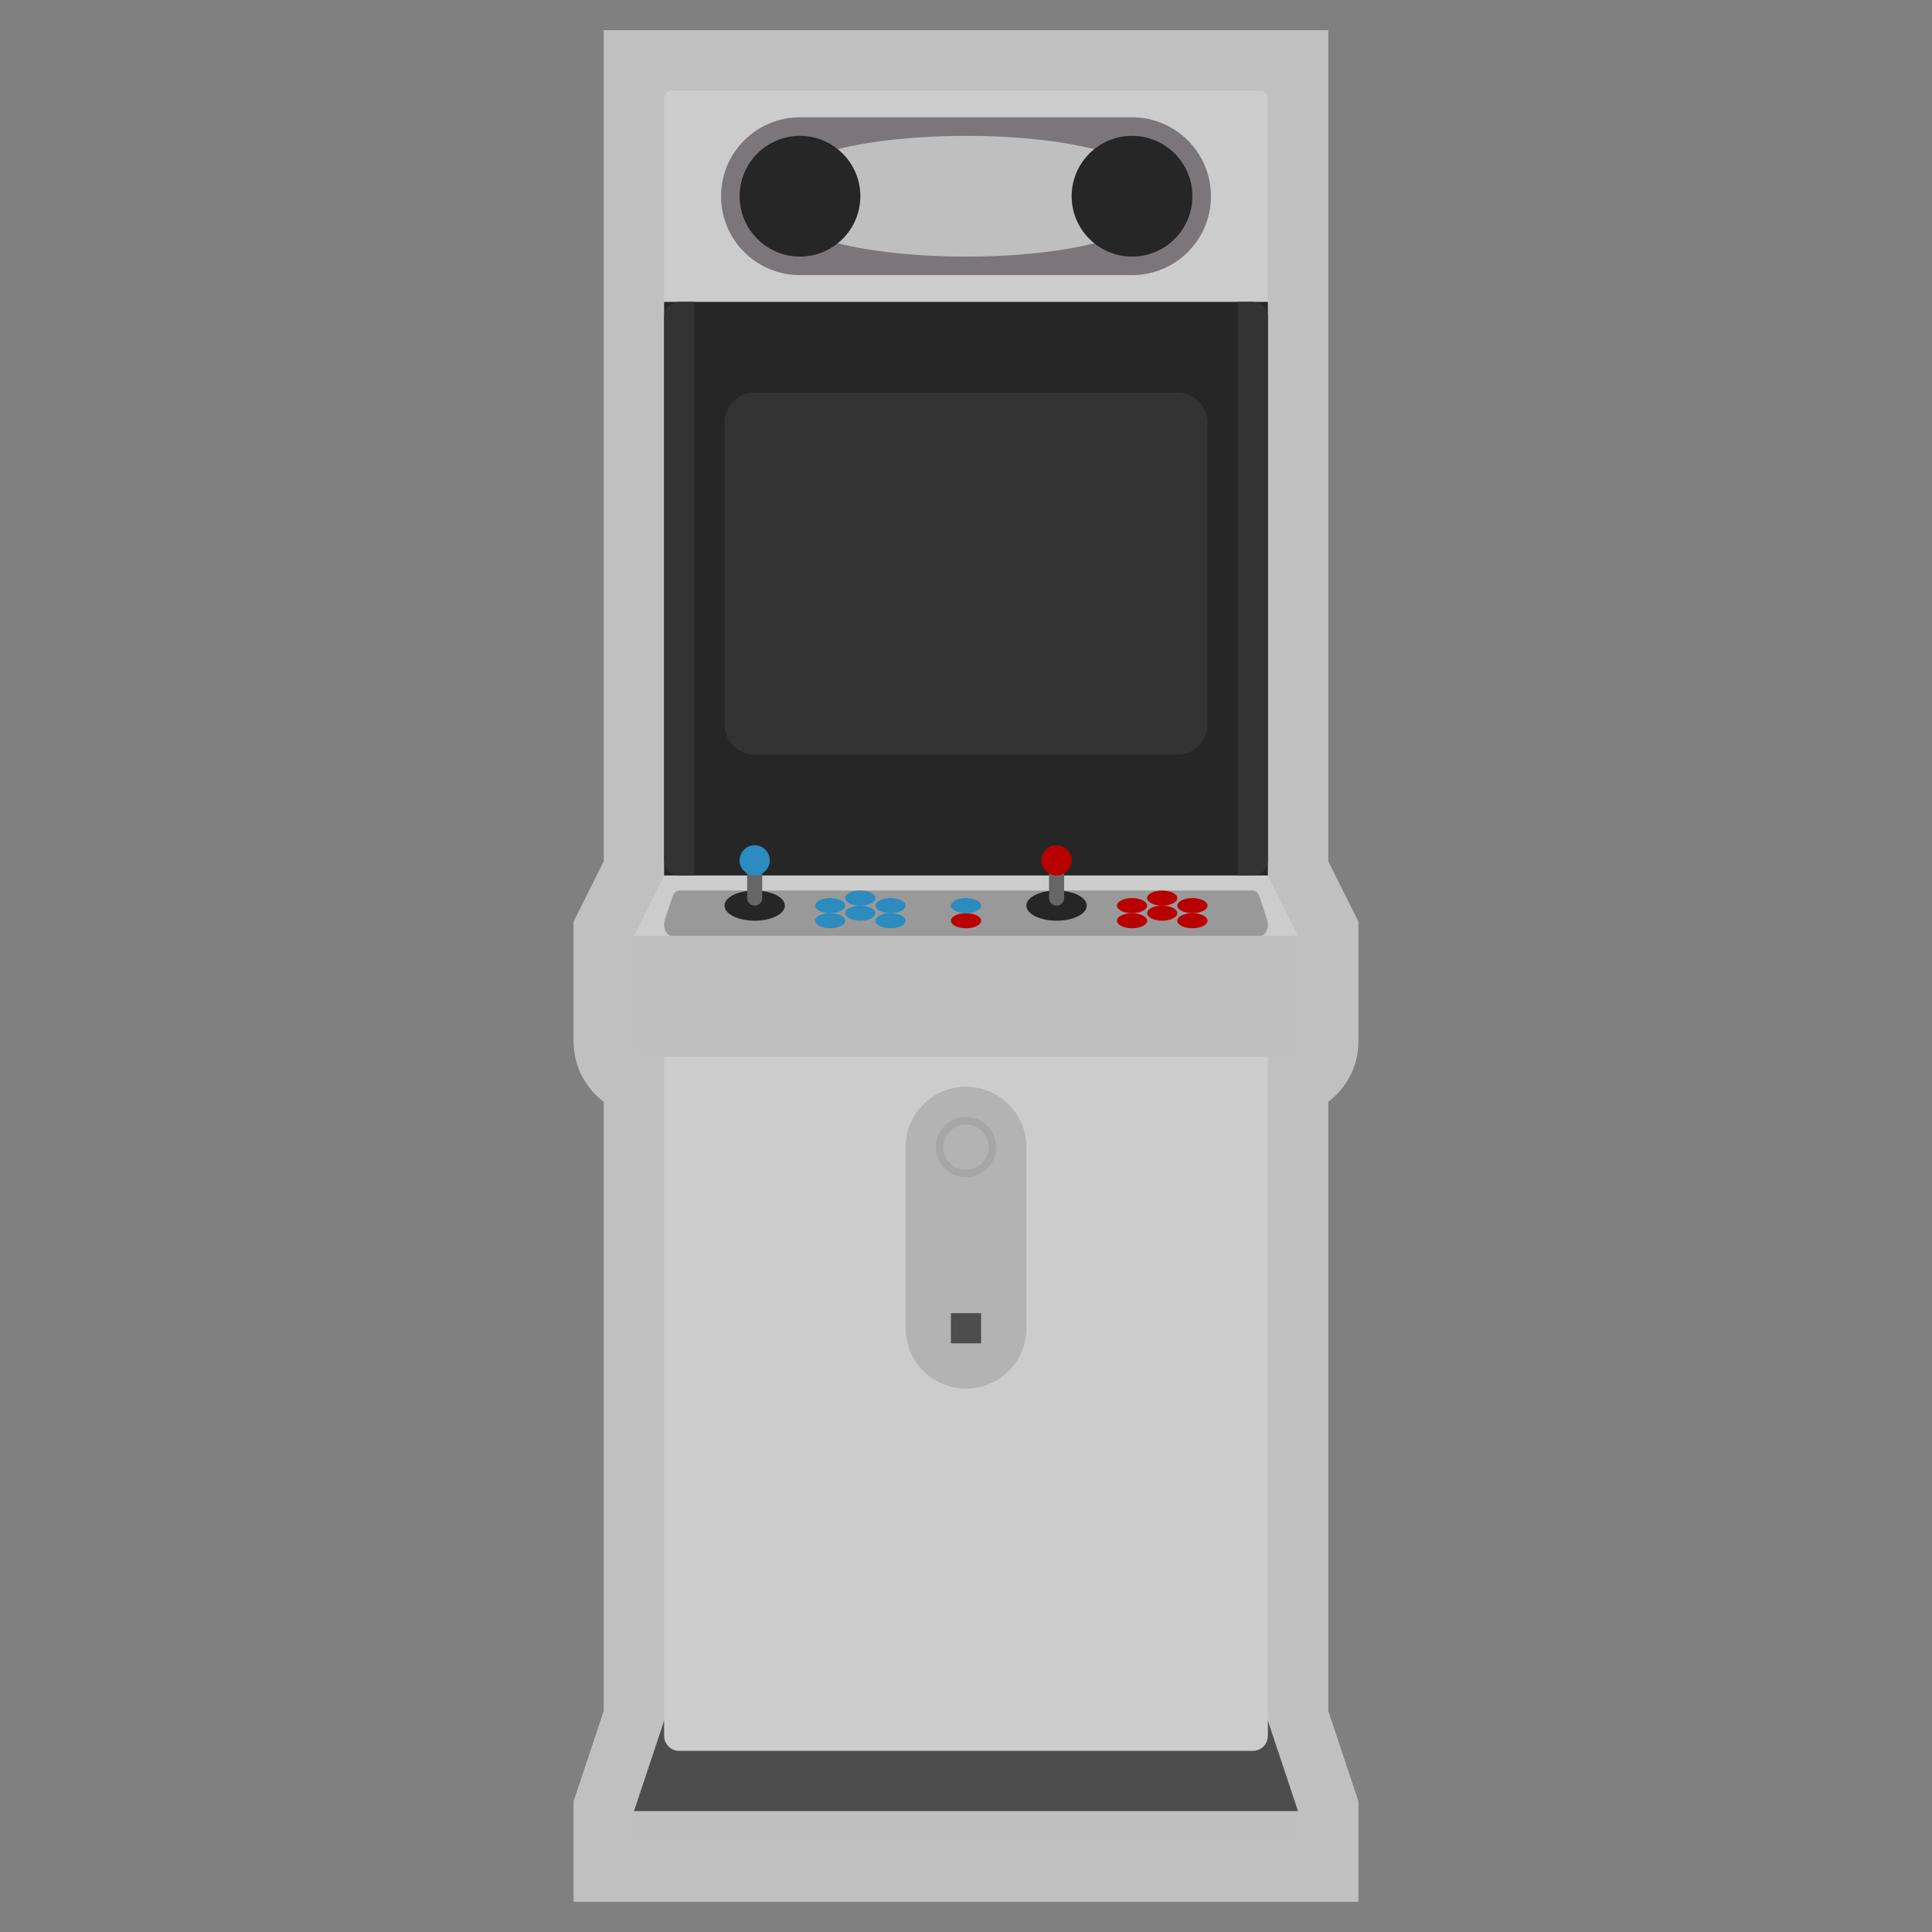 <?xml version="1.0" encoding="iso-8859-1"?>
<!-- Generator: Adobe Illustrator 27.8.1, SVG Export Plug-In . SVG Version: 6.00 Build 0)  -->
<svg version="1.1" id="Layer_1" xmlns="http://www.w3.org/2000/svg" xmlns:xlink="http://www.w3.org/1999/xlink" x="0px" y="0px"
	 viewBox="0 0 256 256" style="enable-background:new 0 0 256 256;" xml:space="preserve">
<rect x="0" y="0" width="256" height="256" fill="#808080" stroke="none"/>
<path style="opacity:0.5;fill:#FFFFFF;" d="M179.155,120.422L176,114.112V44v-4V12V4h-8H88h-8v8v28v4v70.112l-3.155,6.311
	L76,122.111V124v14c0,3.265,1.572,6.169,4,7.995v80.707l-3.589,10.768L76,238.702V240v4v8h8h88h8v-8v-4v-1.298l-0.411-1.232
	L176,226.702v-80.707c2.428-1.826,4-4.73,4-7.995v-14v-1.889L179.155,120.422z"/>
<path style="fill:#CCCCCC;" d="M168,44H88V13c0-0.552,0.448-1,1-1h78c0.552,0,1,0.448,1,1V44z"/>
<polygon style="fill:#4D4D4D;" points="172,240 84,240 88,228 168,228 "/>
<path style="fill:#CCCCCC;" d="M166,232H90c-1.105,0-2-0.895-2-2v-90h80v90C168,231.105,167.105,232,166,232z"/>
<path style="fill:#B3B3B3;" d="M128,184L128,184c-4.418,0-8-3.582-8-8v-24c0-4.418,3.582-8,8-8h0c4.418,0,8,3.582,8,8v24
	C136,180.418,132.418,184,128,184z"/>
<rect x="126" y="174" style="fill:#4D4D4D;" width="4" height="4"/>
<path style="fill:#A6A6A6;" d="M128,149c1.654,0,3,1.346,3,3s-1.346,3-3,3c-1.654,0-3-1.346-3-3S126.346,149,128,149 M128,148
	L128,148c-2.209,0-4,1.791-4,4s1.791,4,4,4h0c2.209,0,4-1.791,4-4S130.209,148,128,148L128,148z"/>
<path style="fill:#BFBFBF;" d="M170,140H86c-1.105,0-2-0.895-2-2v-14h88v14C172,139.105,171.105,140,170,140z"/>
<polygon style="fill:#CCCCCC;" points="168,116 88,116 84,124 172,124 168,116 "/>
<path style="fill:#999999;" d="M167.894,121.829l-0.996-3c-0.169-0.508-0.514-0.829-0.891-0.829H128H89.994
	c-0.377,0-0.722,0.321-0.891,0.829l-0.996,3c-0.331,0.997,0.151,2.171,0.891,2.171H128h39.002
	C167.743,124,168.225,122.827,167.894,121.829z"/>
<rect x="88" y="40" style="fill:#262626;" width="80" height="76"/>
<path style="fill:#333333;" d="M90,116h2V40h-2c-1.105,0-2,0.895-2,2v72C88,115.105,88.895,116,90,116z"/>
<path style="fill:#333333;" d="M164,116h2c1.105,0,2-0.895,2-2V42c0-1.105-0.895-2-2-2h-2V116z"/>
<path style="fill:#333333;" d="M156,100h-56c-2.209,0-4-1.791-4-4V56c0-2.209,1.791-4,4-4h56c2.209,0,4,1.791,4,4v40
	C160,98.209,158.209,100,156,100z"/>
<ellipse style="fill:#262626;" cx="100" cy="120" rx="4" ry="2"/>
<path style="fill:#666666;" d="M100,114L100,114c0.552,0,1,0.448,1,1v4c0,0.552-0.448,1-1,1l0,0c-0.552,0-1-0.448-1-1v-4
	C99,114.448,99.448,114,100,114z"/>
<circle style="fill:#2C8BBF;" cx="100" cy="114" r="2"/>
<ellipse style="fill:#2C8BBF;" cx="110" cy="122" rx="2" ry="1"/>
<ellipse style="fill:#2C8BBF;" cx="110" cy="120" rx="2" ry="1"/>
<ellipse style="fill:#2C8BBF;" cx="118" cy="122" rx="2" ry="1"/>
<ellipse style="fill:#2C8BBF;" cx="118" cy="120" rx="2" ry="1"/>
<ellipse style="fill:#B80000;" cx="128" cy="122" rx="2" ry="1"/>
<ellipse style="fill:#2C8BBF;" cx="128" cy="120" rx="2" ry="1"/>
<ellipse style="fill:#2C8BBF;" cx="114" cy="121" rx="2" ry="1"/>
<ellipse style="fill:#2C8BBF;" cx="114" cy="119" rx="2" ry="1"/>
<ellipse style="fill:#262626;" cx="140" cy="120" rx="4" ry="2"/>
<path style="fill:#666666;" d="M140,114L140,114c0.552,0,1,0.448,1,1v4c0,0.552-0.448,1-1,1l0,0c-0.552,0-1-0.448-1-1v-4
	C139,114.448,139.448,114,140,114z"/>
<circle style="fill:#B80000;" cx="140" cy="114" r="2"/>
<ellipse style="fill:#B80000;" cx="150" cy="122" rx="2" ry="1"/>
<ellipse style="fill:#B80000;" cx="150" cy="120" rx="2" ry="1"/>
<ellipse style="fill:#B80000;" cx="158" cy="122" rx="2" ry="1"/>
<ellipse style="fill:#B80000;" cx="158" cy="120" rx="2" ry="1"/>
<ellipse style="fill:#B80000;" cx="154" cy="121" rx="2" ry="1"/>
<ellipse style="fill:#B80000;" cx="154" cy="119" rx="2" ry="1"/>
<path style="fill:none;stroke:#7C767A;stroke-width:0.913;stroke-miterlimit:10;" d="M150,36h-44c-5.523,0-10-4.477-10-10v0
	c0-5.523,4.477-10,10-10h44c5.523,0,10,4.477,10,10v0C160,31.523,155.523,36,150,36z"/>
<path style="fill:#7C767A;" d="M150,16c-0.685,0-1.354,0.07-2,0.201V16h-40v0.201C107.354,16.07,106.685,16,106,16
	c-5.523,0-10,4.477-10,10c0,5.523,4.477,10,10,10c0.685,0,1.354-0.07,2-0.201V36h40v-0.201c0.646,0.131,1.315,0.201,2,0.201
	c5.523,0,10-4.477,10-10C160,20.477,155.523,16,150,16z"/>
<path style="fill:#BFBFBF;" d="M152,24c0-3.314-10.745-6-24-6s-24,2.686-24,6c0,0.701,0,3.299,0,4c0,3.314,10.745,6,24,6
	s24-2.686,24-6C152,27.299,152,24.701,152,24z"/>
<path style="fill:#262626;" d="M106,18c4.411,0,8,3.589,8,8s-3.589,8-8,8s-8-3.589-8-8S101.589,18,106,18"/>
<path style="fill:#262626;" d="M150,18c4.411,0,8,3.589,8,8s-3.589,8-8,8s-8-3.589-8-8S145.589,18,150,18"/>
<rect x="84" y="240" style="fill:#BFBFBF;" width="88" height="4"/>
</svg>
